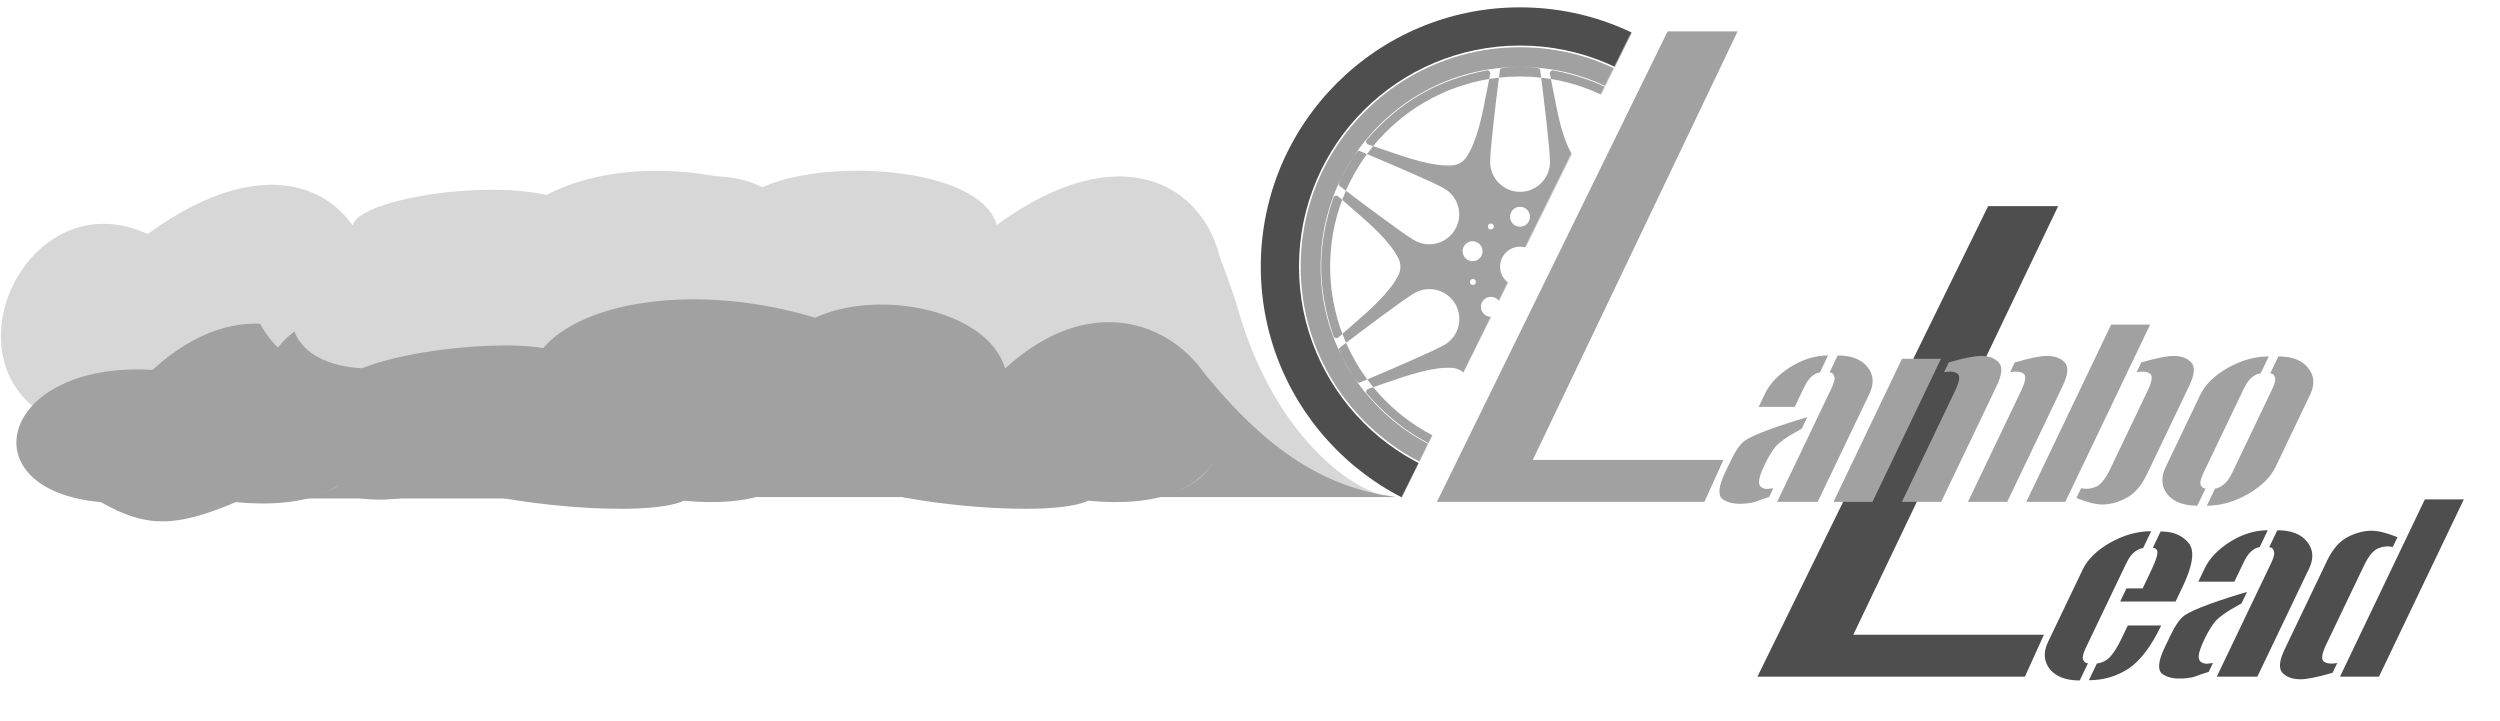 <svg id="loader-logo" width="2507" height="723" viewBox="0 0 2507 723" fill="none" xmlns="http://www.w3.org/2000/svg">
  <g id="grouped-smoke-clouds">
    <g id="smoke-clouds-1">
      <path id="bright-trace" d="M529.715 497.452L541.662 499.059C538.291 499.2 534.264 498.675 529.715 497.452L217.538 455.463C301.335 433.415 340.286 390.318 351.718 327.145C354.358 312.557 356.538 252.649 356.538 230.535C356.538 230.535 377.777 281.053 386.193 310.624C420.411 430.863 492.523 487.458 529.715 497.452Z" fill="#D7D7D7"/>
      <path id="bright-cloud" d="M202.81 406.666C470.804 438.428 399.323 51.676 148.058 234.662C24.756 178.064 -63.325 372.866 61.014 424.064C113.816 440.992 144.608 439.529 202.81 406.666Z" fill="#D7D7D7"/>
      <path id="dark-cloud" d="M236.397 503.535C495.574 528.375 330.697 207.844 152.917 370.949C-0.575 361.681 -34.069 491.72 101.242 503.535C146.603 529.599 176.402 528.878 236.397 503.535Z" fill="#A1A1A1"/>
      <path id="dark-trace" d="M545.048 499.846H300.752C300.752 499.846 362.456 495.095 367.849 442.471C371.973 402.229 345.346 366.758 342.684 363.325C342.613 363.234 342.542 363.144 342.471 363.053C342.471 363.053 342.545 363.145 342.684 363.325C409.626 448.638 468.716 489.892 545.048 499.846Z" fill="#A1A1A1"/>
    </g>
    <g id="smoke-clouds-2">
      <path id="bright-cloud_2" d="M979.129 496.044L991.076 497.651C987.705 497.792 983.678 497.267 979.129 496.044L666.952 454.056C750.749 432.007 789.7 388.91 801.132 325.737C803.772 311.149 805.952 251.241 805.952 229.127C805.952 229.127 827.191 279.645 835.607 309.217C869.825 429.456 941.937 486.051 979.129 496.044Z" fill="#D7D7D7"/>
      <path id="bright-cloud_3" d="M593.967 225.556C576.873 166.691 362.744 192.103 353.944 225.556C227.815 207.957 216.082 338.764 329.87 380.014C381.869 401.034 613.921 422.937 652.224 405.259C920.218 437.02 845.233 42.571 593.967 225.556Z" fill="#D7D7D7"/>
      <path id="dark-cloud_2" d="M602.331 369.542C585.237 310.677 475.638 289.008 411.839 318.587C216.082 274.233 232.215 495.692 337.35 485.02C345.144 510.359 424.342 502.127 447.995 485.02C499.993 506.04 647.508 519.805 685.811 502.127C944.987 526.967 780.111 206.437 602.331 369.542Z" fill="#A1A1A1"/>
      <path id="dark-trace_2" d="M994.462 498.439H750.166C750.166 498.439 811.871 493.688 817.263 441.064C821.387 400.822 794.76 365.35 792.098 361.918C792.027 361.827 791.956 361.737 791.885 361.646C791.885 361.646 791.959 361.738 792.098 361.918C859.04 447.231 918.131 488.485 994.462 498.439Z" fill="#A1A1A1"/>
    </g>
    <g id="smoke-clouds-3">
      <path id="bright-trace_2" d="M1384.72 496.045L1396.67 497.652C1393.3 497.793 1389.27 497.267 1384.72 496.045L1072.54 454.056C1156.34 432.008 1195.29 388.911 1206.72 325.738C1209.36 311.149 1211.54 251.242 1211.54 229.128C1211.54 229.128 1232.78 279.645 1241.2 309.217C1275.42 429.456 1347.53 486.051 1384.72 496.045Z" fill="#D7D7D7"/>
      <path id="bright-cloud_4" d="M764.589 187.768C646.697 152.296 549.048 178.477 509.115 225.557C284.943 183.884 213.093 387.782 397.573 368.363C414.081 382.508 576.304 416.748 735.461 380.014C787.459 401.034 1019.51 422.937 1057.81 405.259C1325.81 437.02 1250.82 42.571 999.558 225.557C982.464 166.691 828.388 158.189 764.589 187.768Z" fill="#D7D7D7"/>
      <path id="dark-cloud_3" d="M340.897 385.68C304.421 369.542 245.112 380.347 251.987 403.918C257.317 422.194 304.421 422.155 304.421 422.155C301.175 428.424 344.331 451.695 365.063 440.271C370.14 453.81 486.401 472.391 503.649 457.797C520.157 471.942 694.429 521.754 853.586 485.02C905.584 506.04 1053.1 519.805 1091.4 502.127C1350.58 526.967 1185.7 206.437 1007.92 369.542C990.828 310.677 881.229 289.008 817.43 318.587C699.537 283.115 584.709 301.926 544.776 349.006C484.533 339.246 352.295 358.323 340.897 385.68Z" fill="#A1A1A1"/>
      <path id="dark-trace_3" d="M1400.05 498.439H1155.76C1155.76 498.439 1217.46 493.688 1222.85 441.064C1226.98 400.822 1200.35 365.35 1197.69 361.918C1197.62 361.827 1197.55 361.737 1197.48 361.646C1197.48 361.646 1197.55 361.738 1197.69 361.918C1264.63 447.231 1323.72 488.485 1400.05 498.439Z" fill="#A1A1A1"/>
    </g>
  </g>
  <g id="dark-logo">
    <g id="text">
      <path id="dark-L" d="M2063.91 206.727H1993.7L1762.37 678.537H2030.6L2049.63 636.508H1858.49L2063.91 206.727Z" fill="#4E4E4E"/>
      <path id="ead" d="M2166.67 532.924C2179.08 532.924 2188.41 536.762 2194.67 544.439C2201.17 551.955 2199.15 566.748 2188.58 588.818L2181.69 603.212H2126.11L2132.42 590.018H2148.65L2156 574.665C2160.9 564.429 2163.36 557.793 2163.4 554.754C2163.69 551.555 2162.18 549.716 2158.86 549.237L2166.67 532.924ZM2149.06 549.716C2146.75 549.716 2143.96 550.916 2140.68 553.315C2137.59 555.714 2134.7 559.712 2132.02 565.309L2091.6 649.75C2088.99 655.188 2088.09 659.106 2088.89 661.505C2089.87 663.904 2091.52 665.103 2093.82 665.103L2085.55 682.375C2071.72 682.375 2061.68 678.537 2055.43 670.86C2049.43 663.024 2048.88 653.988 2053.77 643.753L2088.57 571.066C2093.47 560.831 2102.63 551.875 2116.06 544.199C2129.66 536.522 2143.38 532.684 2157.21 532.684L2149.06 549.716ZM2102.75 665.343C2108.02 664.703 2112.46 662.464 2116.07 658.626C2119.68 654.788 2123.55 648.551 2127.69 639.915L2133.77 627.2H2167.28C2157.18 648.311 2146.17 662.784 2134.26 670.62C2122.43 678.297 2109.25 682.135 2094.71 682.135L2102.75 665.343ZM2214.91 673.739C2211.18 674.858 2208.46 675.738 2206.73 676.378C2205.01 677.017 2203.07 677.737 2200.91 678.537C2198.83 679.176 2196.39 679.656 2193.57 679.976C2190.76 680.296 2188.02 680.456 2185.37 680.456C2178.1 680.456 2172.25 678.777 2167.83 675.418C2163.44 671.26 2164.42 662.544 2170.77 649.27L2176.63 637.036C2181.38 627.121 2185.93 620.564 2190.3 617.365C2194.85 614.167 2203.24 610.328 2215.49 605.85C2227.92 601.372 2240.51 597.294 2253.26 593.616L2247.75 605.131C2240.34 609.129 2234.36 612.727 2229.82 615.926C2226.29 618.485 2223.62 620.723 2221.82 622.643C2217.85 627.6 2214.18 633.598 2210.81 640.634C2206.91 648.791 2204.91 654.628 2204.82 658.146C2204.74 660.545 2205.45 662.384 2206.97 663.664C2208.66 664.943 2210.75 665.583 2213.23 665.583L2219.16 664.863L2214.91 673.739ZM2283.69 531.725C2297.52 531.725 2307.47 535.563 2313.55 543.239C2319.8 550.916 2320.48 559.872 2315.58 570.107L2263.68 678.537H2222.99L2277.65 564.35C2280.33 558.752 2281.18 554.754 2280.2 552.355C2279.39 549.956 2277.84 548.757 2275.54 548.757L2283.69 531.725ZM2265.96 548.757C2263.83 548.757 2261.22 549.956 2258.12 552.355C2255.2 554.754 2252.4 558.752 2249.72 564.35L2240.65 583.301H2204.48L2210.79 570.107C2215.69 559.872 2224.24 550.916 2236.42 543.239C2248.78 535.563 2261.35 531.725 2274.11 531.725L2265.96 548.757ZM2385.64 678.537H2346.55L2431.64 500.779H2470.74L2385.64 678.537ZM2404.19 538.681C2393.31 534.363 2384.68 532.204 2378.3 532.204C2370.32 532.204 2362.19 534.363 2353.92 538.681C2345.83 542.999 2339.02 550.916 2333.51 562.43L2291.14 650.95C2285.63 662.464 2284.85 670.381 2288.81 674.699C2292.95 679.017 2299.01 681.176 2306.99 681.176C2313.37 681.176 2324.07 679.017 2339.08 674.699L2343.79 664.863C2337.75 665.983 2333.28 665.503 2330.38 663.424C2327.47 661.345 2328.28 655.587 2332.8 646.152L2370.58 567.228C2375.09 557.793 2379.8 552.035 2384.69 549.956C2389.59 547.877 2394.52 547.397 2399.48 548.517L2404.19 538.681Z" fill="#4E4E4E"/>
      <path id="bright-L" d="M1742.5 31.458H1672.29L1440.95 503.268H1709.19L1728.22 461.239H1537.08L1742.5 31.458Z" fill="#A1A1A1"/>
      <path id="ambo" d="M1774.01 498.47C1770.28 499.589 1767.56 500.469 1765.83 501.109C1764.11 501.748 1762.17 502.468 1760.01 503.268C1757.93 503.907 1755.49 504.387 1752.67 504.707C1749.86 505.027 1747.13 505.187 1744.47 505.187C1737.2 505.187 1731.35 503.508 1726.93 500.149C1722.54 495.991 1723.52 487.275 1729.87 474.001L1735.73 461.767C1740.48 451.851 1745.03 445.295 1749.4 442.096C1753.95 438.897 1762.34 435.059 1774.59 430.581C1787.02 426.103 1799.61 422.025 1812.37 418.347L1806.85 429.862C1799.44 433.86 1793.47 437.458 1788.92 440.657C1785.39 443.215 1782.72 445.454 1780.92 447.374C1776.95 452.331 1773.28 458.328 1769.91 465.365C1766.01 473.521 1764.01 479.359 1763.92 482.877C1763.84 485.276 1764.55 487.115 1766.07 488.395C1767.76 489.674 1769.85 490.314 1772.33 490.314L1778.26 489.594L1774.01 498.47ZM1842.79 356.456C1856.62 356.456 1866.57 360.294 1872.65 367.97C1878.9 375.647 1879.58 384.603 1874.68 394.838L1822.78 503.268H1782.09L1836.75 389.08C1839.43 383.483 1840.28 379.485 1839.3 377.086C1838.5 374.687 1836.94 373.488 1834.64 373.488L1842.79 356.456ZM1825.06 373.488C1822.93 373.488 1820.32 374.687 1817.22 377.086C1814.3 379.485 1811.5 383.483 1808.82 389.08L1799.75 408.032H1763.58L1769.9 394.838C1774.79 384.603 1783.34 375.647 1795.52 367.97C1807.89 360.294 1820.45 356.456 1833.22 356.456L1825.06 373.488ZM1877.72 503.268H1838.63L1907.3 359.814H1946.39L1877.72 503.268ZM1954.25 363.412C1969.26 359.094 1979.95 356.935 1986.34 356.935C1994.31 356.935 2000.28 359.094 2004.25 363.412C2008.38 367.73 2007.7 375.647 2002.19 387.161L1946.61 503.268H1907.25L1960.53 391.959C1965.04 382.524 1965.85 376.766 1962.94 374.687C1960.04 372.608 1955.57 372.128 1949.54 373.248L1954.25 363.412ZM2020.47 363.412C2035.48 359.094 2046.18 356.935 2052.56 356.935C2060.54 356.935 2066.51 359.094 2070.47 363.412C2074.61 367.73 2073.92 375.647 2068.41 387.161L2012.83 503.268H1973.47L2026.75 391.959C2031.27 382.524 2032.07 376.766 2029.17 374.687C2026.26 372.608 2021.79 372.128 2015.76 373.248L2020.47 363.412ZM2117.06 325.51H2156.16L2071.07 503.268H2031.97L2117.06 325.51ZM2147.32 363.412C2162.33 359.094 2173.03 356.935 2179.41 356.935C2187.39 356.935 2193.36 359.094 2197.32 363.412C2201.46 367.73 2200.77 375.647 2195.26 387.161L2152.89 475.68C2147.38 487.195 2140.49 495.112 2132.21 499.43C2124.12 503.748 2116.08 505.907 2108.1 505.907C2101.72 505.907 2093.09 503.748 2082.21 499.43L2086.92 489.594C2091.88 490.714 2096.81 490.234 2101.71 488.155C2106.6 486.076 2111.31 480.318 2115.82 470.883L2153.6 391.959C2158.12 382.524 2158.93 376.766 2156.02 374.687C2153.12 372.608 2148.65 372.128 2142.61 373.248L2147.32 363.412ZM2266.98 374.447C2264.68 374.447 2261.89 375.647 2258.61 378.046C2255.51 380.444 2252.63 384.443 2249.95 390.04L2209.53 474.481C2206.92 479.919 2206.02 483.837 2206.82 486.236C2207.8 488.634 2209.45 489.834 2211.75 489.834L2203.48 507.106C2189.65 507.106 2179.61 503.268 2173.36 495.591C2167.36 487.755 2166.81 478.719 2171.7 468.484L2206.5 395.797C2211.4 385.562 2220.56 376.606 2233.99 368.93C2247.59 361.253 2261.31 357.415 2275.14 357.415L2266.98 374.447ZM2276.56 374.447C2278.86 374.447 2280.42 375.647 2281.22 378.046C2282.2 380.444 2281.35 384.443 2278.67 390.04L2238.25 474.481C2235.65 479.919 2232.71 483.837 2229.43 486.236C2226.33 488.634 2223.63 489.834 2221.32 489.834L2213.06 507.106C2226.89 507.106 2240.51 503.268 2253.94 495.591C2267.62 487.755 2276.91 478.719 2281.81 468.484L2316.61 395.797C2321.5 385.562 2320.83 376.606 2314.57 368.93C2308.5 361.253 2298.54 357.415 2284.71 357.415L2276.56 374.447Z" fill="#A1A1A1"/>
    </g>
    <g id="full-tyre-mask-group">
      <mask id="mask0_352_958" style="mask-type:alpha" maskUnits="userSpaceOnUse" x="1241" y="0" width="412" height="510">
        <g id="back-rectangle">
          <path d="M1400.48 509.045H1241.24V0.402L1652.01 0.402L1400.48 509.045Z" fill="#000747"/>
        </g>
      </mask>
      <g mask="url(#mask0_352_958)">
        <g id="full-tyre">
          <path id="tyre" d="M1784.31 267.363C1784.31 410.957 1667.91 527.363 1524.31 527.363C1380.72 527.363 1264.31 410.957 1264.31 267.363C1264.31 123.769 1380.72 7.363 1524.31 7.363C1667.91 7.363 1784.31 123.769 1784.31 267.363ZM1302.64 267.363C1302.64 389.79 1401.89 489.037 1524.31 489.037C1646.74 489.037 1745.99 389.79 1745.99 267.363C1745.99 144.935 1646.74 45.688 1524.31 45.688C1401.89 45.688 1302.64 144.935 1302.64 267.363Z" fill="#4E4E4E"/>
          <g id="rim">
            <path fill-rule="evenodd" clip-rule="evenodd" d="M1744.31 267.363C1744.31 307.482 1733.58 345.093 1714.82 377.478C1676.76 443.172 1605.7 487.363 1524.31 487.363C1442.93 487.363 1371.87 443.172 1333.81 377.478C1315.05 345.093 1304.31 307.482 1304.31 267.363C1304.31 227.405 1314.97 189.935 1333.59 157.639C1371.59 91.728 1442.77 47.363 1524.31 47.363C1605.86 47.363 1677.04 91.728 1715.04 157.639C1733.66 189.935 1744.31 227.405 1744.31 267.363ZM1388.1 150.322L1388.1 150.321L1388.1 150.32L1388.1 150.32C1384.41 149.044 1380.7 147.765 1377 146.513C1405.73 111.457 1446.69 86.838 1493.36 79.203C1492.57 83.172 1491.8 87.156 1491.04 91.126L1491.04 91.132L1491.04 91.133L1491.04 91.134C1486.16 116.441 1481.4 141.15 1470.55 157.549C1467.33 162.418 1462.02 165.487 1456.19 165.843C1436.48 167.046 1412.56 158.778 1388.1 150.322ZM1503.14 77.863C1499.85 78.227 1496.6 78.674 1493.36 79.203C1493.7 77.509 1494.05 75.819 1494.4 74.133C1494.83 72.05 1493.03 70.18 1490.94 70.582C1466.83 75.221 1444.53 83.067 1424.62 94.626C1404.65 106.085 1386.7 121.5 1370.62 140.059C1369.23 141.667 1369.95 144.163 1371.97 144.83C1373.65 145.383 1375.32 145.945 1377 146.513C1374.87 149.117 1372.8 151.779 1370.8 154.496C1367.44 153.081 1364.87 152.007 1363.41 151.397C1362.58 151.052 1361.66 151.32 1361.11 152.03C1359.68 153.879 1358.46 155.519 1357.31 157.137C1393.09 102.906 1454.53 67.128 1524.31 67.128C1594.1 67.128 1655.54 102.906 1691.32 157.138C1690.17 155.519 1688.95 153.879 1687.52 152.03C1686.97 151.32 1686.05 151.052 1685.22 151.398C1683.76 152.007 1681.19 153.081 1677.83 154.496C1675.83 151.779 1673.76 149.117 1671.63 146.513C1673.31 145.945 1674.98 145.383 1676.66 144.83C1678.68 144.163 1679.4 141.667 1678.01 140.059C1661.93 121.5 1643.98 106.085 1624.01 94.626C1604.1 83.067 1581.8 75.221 1557.69 70.582C1555.6 70.18 1553.8 72.05 1554.23 74.133C1554.58 75.819 1554.93 77.509 1555.27 79.203C1552.03 78.674 1548.78 78.227 1545.49 77.863C1545.05 74.321 1544.7 71.617 1544.5 70.072C1544.39 69.181 1543.7 68.522 1542.81 68.4C1536.09 67.476 1531.77 67.203 1524.31 67.139C1516.86 67.203 1512.54 67.476 1505.82 68.4C1504.93 68.522 1504.24 69.181 1504.13 70.072C1503.93 71.617 1503.58 74.321 1503.14 77.863ZM1503.14 77.863C1510.09 77.093 1517.16 76.698 1524.31 76.698C1531.47 76.698 1538.54 77.093 1545.49 77.863C1548.14 98.867 1554.31 149.34 1554.31 162.363C1554.31 178.931 1540.88 192.363 1524.31 192.363C1507.75 192.363 1494.31 178.931 1494.31 162.363C1494.31 149.34 1500.49 98.867 1503.14 77.863ZM1555.27 79.203C1601.94 86.838 1642.9 111.457 1671.63 146.513C1667.93 147.765 1664.23 149.044 1660.54 150.32L1660.53 150.322C1636.07 158.778 1612.15 167.046 1592.44 165.843C1586.61 165.487 1581.3 162.418 1578.08 157.549C1567.23 141.15 1562.47 116.441 1557.59 91.134C1556.83 87.162 1556.06 83.175 1555.27 79.203ZM1698.98 191.242C1682.01 204.09 1641.58 234.485 1630.33 240.97C1615.98 249.244 1597.63 244.316 1589.36 229.961C1581.08 215.607 1586.01 197.262 1600.37 188.988C1611.62 182.501 1658.22 162.734 1677.83 154.496C1686.17 165.851 1693.28 178.165 1698.98 191.242ZM1703.64 178.584C1716.87 205.333 1724.31 235.467 1724.31 267.34C1724.31 299.422 1716.78 329.741 1703.38 356.62C1704.18 354.879 1704.96 353.058 1705.81 350.97C1706.15 350.139 1705.93 349.212 1705.21 348.667C1703.96 347.705 1701.74 346.012 1698.82 343.798C1700.12 340.83 1701.35 337.822 1702.5 334.777C1703.83 335.952 1705.16 337.13 1706.48 338.311C1708.07 339.729 1710.59 339.106 1711.29 337.096C1719.35 313.904 1723.75 290.659 1723.72 267.637C1723.81 244.615 1719.48 221.372 1711.47 198.162C1710.78 196.151 1708.26 195.521 1706.67 196.936C1705.35 198.107 1704.03 199.276 1702.7 200.441C1701.54 197.336 1700.3 194.268 1698.98 191.242C1701.9 189.03 1704.13 187.338 1705.39 186.378C1706.1 185.834 1706.33 184.907 1705.99 184.076C1705.17 182.051 1704.41 180.277 1703.64 178.584ZM1677.59 380.501C1685.96 369.163 1693.1 356.863 1698.82 343.798C1681.88 330.927 1641.48 300.459 1630.24 293.955C1615.9 285.658 1597.55 290.557 1589.25 304.898C1580.96 319.24 1585.86 337.592 1600.2 345.889C1611.44 352.393 1657.99 372.23 1677.59 380.501ZM1691 378.016C1695.55 371.169 1699.69 364.025 1703.38 356.62C1701.77 360.113 1700.1 363.279 1697.64 367.609C1695.12 371.878 1693.22 374.899 1691 378.016ZM1529.84 467.478C1597.13 465.653 1656.13 430.551 1691 378.016C1689.89 379.591 1688.69 381.19 1687.29 382.987C1686.74 383.695 1685.82 383.962 1684.99 383.615C1683.53 383.003 1680.96 381.923 1677.59 380.501C1675.64 383.141 1673.63 385.728 1671.55 388.26C1667.85 387.007 1664.15 385.727 1660.46 384.451L1660.46 384.45L1660.46 384.449L1660.45 384.448L1660.45 384.447L1660.45 384.447L1660.45 384.446L1660.45 384.445C1635.99 375.983 1612.07 367.71 1592.36 368.908C1586.54 369.262 1581.22 372.33 1578 377.198C1567.15 393.594 1562.38 418.302 1557.5 443.608L1557.5 443.613C1556.73 447.568 1555.97 451.538 1555.18 455.493C1551.98 456.015 1548.75 456.457 1545.5 456.817C1548.15 435.786 1554.31 385.377 1554.31 372.363C1554.31 355.794 1540.88 342.363 1524.31 342.363C1507.75 342.363 1494.31 355.794 1494.31 372.363C1494.31 385.377 1500.48 435.786 1503.13 456.817C1499.88 456.457 1496.65 456.015 1493.45 455.493C1492.66 451.536 1491.9 447.565 1491.13 443.608C1486.25 418.302 1481.48 393.594 1470.63 377.198C1467.41 372.33 1462.09 369.262 1456.27 368.908C1436.56 367.71 1412.64 375.984 1388.18 384.446L1388.18 384.448L1388.17 384.45L1388.16 384.453C1384.47 385.729 1380.78 387.008 1377.08 388.26C1375 385.728 1372.98 383.14 1371.04 380.501C1390.64 372.23 1437.19 352.393 1448.43 345.889C1462.77 337.592 1467.67 319.24 1459.38 304.898C1451.08 290.557 1432.73 285.658 1418.39 293.955C1407.15 300.459 1366.75 330.927 1349.81 343.798C1348.51 340.83 1347.28 337.822 1346.13 334.777C1349.06 332.198 1352.01 329.632 1354.95 327.075L1354.96 327.07C1374.49 310.088 1393.59 293.484 1402.38 275.804C1404.98 270.577 1404.97 264.437 1402.36 259.217C1393.56 241.637 1374.52 225.184 1355.02 208.332C1351.99 205.713 1348.95 203.085 1345.93 200.441C1347.09 197.336 1348.33 194.268 1349.65 191.242C1366.62 204.09 1407.05 234.485 1418.3 240.97C1432.65 249.244 1451 244.316 1459.27 229.961C1467.55 215.607 1462.62 197.262 1448.26 188.988C1437.01 182.501 1390.41 162.734 1370.8 154.496C1362.46 165.851 1355.35 178.165 1349.65 191.242C1346.73 189.03 1344.5 187.338 1343.24 186.378C1342.53 185.834 1342.3 184.907 1342.64 184.076C1343.46 182.051 1344.22 180.277 1344.99 178.584C1348.66 171.163 1352.78 164.002 1357.31 157.137C1355.14 160.212 1353.26 163.211 1350.78 167.423C1348.3 171.825 1346.61 175.023 1344.99 178.584C1331.76 205.333 1324.31 235.467 1324.31 267.34C1324.31 299.422 1331.85 329.741 1345.25 356.62C1346.86 360.113 1348.53 363.279 1350.99 367.609C1353.51 371.878 1355.41 374.898 1357.62 378.015C1392.5 430.551 1451.5 465.653 1518.79 467.478C1520.48 467.536 1522.28 467.569 1524.31 467.586C1526.35 467.569 1528.15 467.536 1529.84 467.478ZM1529.84 467.478C1534.31 467.325 1537.92 466.997 1542.81 466.326C1543.7 466.204 1544.39 465.545 1544.5 464.654C1544.7 463.102 1545.05 460.382 1545.5 456.817C1538.54 457.588 1531.48 457.983 1524.31 457.983C1517.15 457.983 1510.09 457.588 1503.13 456.817C1503.58 460.382 1503.93 463.102 1504.13 464.654C1504.24 465.545 1504.93 466.204 1505.82 466.326C1510.71 466.997 1514.32 467.325 1518.79 467.478C1520.63 467.528 1522.47 467.553 1524.31 467.553C1526.16 467.553 1528 467.528 1529.84 467.478ZM1357.62 378.015C1353.08 371.168 1348.94 364.024 1345.25 356.62C1344.45 354.88 1343.67 353.058 1342.82 350.97C1342.48 350.139 1342.7 349.212 1343.42 348.667C1344.67 347.705 1346.89 346.012 1349.81 343.798C1355.53 356.863 1362.67 369.163 1371.04 380.501C1367.67 381.923 1365.1 383.003 1363.64 383.615C1362.81 383.962 1361.89 383.695 1361.34 382.987C1359.94 381.189 1358.74 379.59 1357.62 378.015ZM1377.08 388.26C1405.82 423.29 1446.79 447.881 1493.45 455.493C1493.8 457.202 1494.14 458.908 1494.5 460.608C1494.93 462.691 1493.13 464.561 1491.04 464.16C1466.93 459.527 1444.62 451.687 1424.71 440.132C1404.74 428.678 1386.79 413.267 1370.71 394.713C1369.32 393.105 1370.03 390.609 1372.05 389.941C1373.73 389.389 1375.4 388.827 1377.08 388.26ZM1555.18 455.493C1554.83 457.202 1554.49 458.908 1554.13 460.608C1553.7 462.691 1555.5 464.561 1557.59 464.16C1581.7 459.527 1604.01 451.687 1623.92 440.132C1643.89 428.678 1661.84 413.267 1677.92 394.713C1679.31 393.105 1678.6 390.609 1676.58 389.941C1674.9 389.389 1673.23 388.827 1671.55 388.26C1642.81 423.29 1601.84 447.881 1555.18 455.493ZM1702.7 200.441C1699.69 203.078 1696.66 205.7 1693.63 208.313L1693.63 208.318L1693.62 208.323L1693.62 208.33L1693.61 208.332C1674.11 225.184 1655.07 241.637 1646.27 259.217C1643.66 264.437 1643.65 270.577 1646.25 275.804C1655.04 293.484 1674.14 310.088 1693.67 327.07C1696.62 329.629 1699.57 332.196 1702.5 334.777C1710.42 313.812 1714.76 291.083 1714.76 267.34C1714.76 243.8 1710.49 221.257 1702.7 200.441ZM1703.64 178.584C1699.97 171.163 1695.85 164.002 1691.32 157.138C1693.49 160.212 1695.37 163.211 1697.85 167.423C1700.33 171.825 1702.02 175.023 1703.64 178.584ZM1342.15 338.311C1343.47 337.13 1344.8 335.952 1346.13 334.777C1338.21 313.812 1333.87 291.083 1333.87 267.34C1333.87 243.8 1338.14 221.257 1345.93 200.441C1344.6 199.276 1343.28 198.107 1341.96 196.936C1340.37 195.521 1337.85 196.151 1337.16 198.162C1329.15 221.372 1324.82 244.615 1324.91 267.637C1324.88 290.659 1329.28 313.904 1337.34 337.096C1338.04 339.106 1340.56 339.729 1342.15 338.311ZM1479.78 242.413C1480.43 242.623 1481.04 242.893 1481.61 243.216C1485.11 245.184 1487.11 249.094 1486.64 253.084C1486.64 253.092 1486.63 253.099 1486.63 253.107C1486.56 253.739 1486.42 254.373 1486.22 255.002C1484.52 260.258 1478.88 263.142 1473.63 261.444C1468.37 259.746 1465.49 254.11 1467.19 248.854C1467.44 248.069 1467.78 247.336 1468.2 246.664C1468.75 245.774 1469.43 244.99 1470.2 244.329C1471.74 243.013 1473.66 242.184 1475.69 241.977C1476.32 241.913 1476.96 241.908 1477.6 241.966C1477.6 241.967 1477.61 241.967 1477.61 241.968C1478.33 242.034 1479.06 242.181 1479.78 242.413ZM1524.27 227.363C1529.79 227.363 1534.27 222.886 1534.27 217.363C1534.27 211.84 1529.79 207.363 1524.27 207.363C1518.74 207.363 1514.27 211.84 1514.27 217.363C1514.27 219.633 1515.02 221.726 1516.3 223.404C1517.69 225.234 1519.69 226.57 1522 227.105C1522.08 227.124 1522.16 227.141 1522.24 227.158C1522.9 227.292 1523.57 227.363 1524.27 227.363ZM1496.8 229.599C1495.45 230.566 1493.58 230.26 1492.61 228.915C1491.77 227.748 1491.89 226.183 1492.82 225.157C1492.96 225 1493.12 224.856 1493.3 224.728C1494.63 223.769 1496.49 224.062 1497.46 225.379L1497.48 225.412C1498.42 226.72 1498.16 228.529 1496.91 229.517C1496.87 229.545 1496.84 229.572 1496.8 229.599ZM1474.16 283.668C1474.36 284.304 1474.75 284.825 1475.25 285.19C1475.99 285.733 1476.97 285.927 1477.92 285.63C1479.5 285.133 1480.38 283.449 1479.88 281.868L1479.87 281.829C1479.77 281.544 1479.64 281.283 1479.48 281.049C1479.43 280.987 1479.39 280.927 1479.34 280.869C1478.59 279.948 1477.32 279.528 1476.12 279.906C1474.54 280.404 1473.66 282.088 1474.16 283.668ZM1486.96 301.749C1490.21 297.287 1496.47 296.309 1500.93 299.564C1505.39 302.818 1506.37 309.074 1503.12 313.536C1502.13 314.891 1500.86 315.925 1499.45 316.617C1496.29 318.169 1492.41 317.996 1489.33 315.857C1489.27 315.813 1489.21 315.767 1489.14 315.721C1484.68 312.467 1483.7 306.211 1486.96 301.749ZM1524.31 320.115C1525.82 320.115 1527.06 319.009 1527.28 317.566C1527.3 317.419 1527.31 317.268 1527.31 317.115C1527.31 316.79 1527.26 316.477 1527.17 316.184C1526.78 314.983 1525.65 314.115 1524.31 314.115L1524.27 314.115C1522.96 314.132 1521.84 315 1521.46 316.195C1521.46 316.203 1521.45 316.211 1521.45 316.218C1521.36 316.501 1521.31 316.802 1521.31 317.115C1521.31 317.264 1521.33 317.411 1521.35 317.554C1521.56 319.003 1522.81 320.115 1524.31 320.115ZM1574.49 283.751C1574.24 284.515 1573.71 285.11 1573.05 285.461C1573.05 285.465 1573.04 285.468 1573.04 285.471C1572.34 285.836 1571.51 285.931 1570.7 285.668C1569.13 285.152 1568.27 283.457 1568.79 281.882C1569.3 280.321 1570.97 279.464 1572.53 279.954L1572.57 279.966C1574.14 280.481 1575 282.17 1574.49 283.742C1574.49 283.745 1574.49 283.748 1574.49 283.751ZM1562.41 255.048C1563.63 258.815 1566.88 261.36 1570.55 261.87C1570.58 261.874 1570.61 261.878 1570.64 261.882C1571.39 261.978 1572.15 261.991 1572.91 261.914C1573.61 261.843 1574.31 261.698 1575 261.473C1580.26 259.768 1583.13 254.128 1581.43 248.874C1579.72 243.621 1574.08 240.745 1568.83 242.45C1563.58 244.154 1560.7 249.795 1562.41 255.048ZM1556.01 228.891C1555.33 229.834 1554.19 230.261 1553.12 230.093C1552.66 230.023 1552.22 229.846 1551.82 229.557C1551.29 229.169 1550.92 228.639 1550.73 228.056C1550.44 227.175 1550.57 226.174 1551.15 225.367C1552.12 224.037 1553.97 223.733 1555.31 224.677L1555.34 224.701C1556.68 225.674 1556.98 227.55 1556.01 228.891ZM1547.71 299.584C1543.24 302.83 1542.25 309.084 1545.5 313.552C1548.74 318.02 1555 319.01 1559.46 315.764C1563.93 312.518 1564.92 306.264 1561.68 301.796C1558.43 297.328 1552.18 296.338 1547.71 299.584ZM1544.31 267.363C1544.31 278.408 1535.36 287.363 1524.31 287.363C1513.27 287.363 1504.31 278.408 1504.31 267.363C1504.31 256.317 1513.27 247.363 1524.31 247.363C1535.36 247.363 1544.31 256.317 1544.31 267.363Z" fill="#A1A1A1"/>
            <path fill-rule="evenodd" clip-rule="evenodd" d="M1492.82 225.157C1491.89 226.183 1491.77 227.748 1492.61 228.915C1493.58 230.26 1495.45 230.566 1496.8 229.599C1496.84 229.572 1496.87 229.545 1496.91 229.517C1496.39 229.93 1495.74 230.177 1495.03 230.177C1493.38 230.177 1492.03 228.835 1492.03 227.179C1492.03 226.4 1492.33 225.69 1492.82 225.157Z" fill="#A1A1A1"/>
            <path fill-rule="evenodd" clip-rule="evenodd" d="M1481.61 243.216C1480.41 242.537 1479.06 242.099 1477.61 241.968C1478.33 242.034 1479.06 242.181 1479.78 242.413C1480.43 242.623 1481.04 242.893 1481.61 243.216ZM1476.7 261.943C1481.83 261.943 1486.05 258.082 1486.63 253.107C1486.56 253.739 1486.42 254.373 1486.22 255.002C1484.52 260.258 1478.88 263.142 1473.63 261.444C1468.37 259.746 1465.49 254.11 1467.19 248.854C1467.44 248.069 1467.78 247.336 1468.2 246.664C1467.25 248.195 1466.7 250.001 1466.7 251.935C1466.7 257.462 1471.18 261.943 1476.7 261.943ZM1475.69 241.977C1473.66 242.184 1471.74 243.013 1470.2 244.329C1471.71 243.037 1473.61 242.186 1475.69 241.977Z" fill="#A1A1A1"/>
            <path fill-rule="evenodd" clip-rule="evenodd" d="M1477.03 285.774C1478.68 285.774 1480.02 284.432 1480.02 282.776C1480.02 282.133 1479.82 281.537 1479.48 281.049C1479.64 281.283 1479.77 281.544 1479.87 281.829L1479.88 281.868C1480.38 283.449 1479.5 285.133 1477.92 285.63C1476.97 285.927 1475.99 285.733 1475.25 285.19C1475.74 285.557 1476.36 285.774 1477.03 285.774Z" fill="#A1A1A1"/>
            <path fill-rule="evenodd" clip-rule="evenodd" d="M1524.31 320.153C1525.82 320.153 1527.07 319.03 1527.28 317.566C1527.06 319.009 1525.82 320.115 1524.31 320.115C1522.81 320.115 1521.56 319.003 1521.35 317.554C1521.56 319.023 1522.8 320.153 1524.31 320.153ZM1524.31 314.087C1522.98 314.087 1521.85 314.973 1521.46 316.195C1521.84 315 1522.96 314.132 1524.27 314.115L1524.31 314.115C1525.65 314.115 1526.78 314.983 1527.17 316.184C1526.78 314.967 1525.65 314.087 1524.31 314.087Z" fill="#A1A1A1"/>
            <path fill-rule="evenodd" clip-rule="evenodd" d="M1489.33 315.857C1490.95 316.989 1492.91 317.653 1495.03 317.653C1496.62 317.653 1498.12 317.28 1499.45 316.617C1496.29 318.169 1492.41 317.996 1489.33 315.857Z" fill="#A1A1A1"/>
            <path fill-rule="evenodd" clip-rule="evenodd" d="M1574.49 283.742C1574.59 283.444 1574.64 283.126 1574.64 282.796C1574.64 281.122 1573.28 279.765 1571.61 279.765C1569.93 279.765 1568.57 281.122 1568.57 282.796C1568.57 284.47 1569.93 285.827 1571.61 285.827C1572.12 285.827 1572.61 285.698 1573.04 285.471C1572.34 285.836 1571.51 285.931 1570.7 285.668C1569.13 285.152 1568.27 283.457 1568.79 281.882C1569.3 280.321 1570.97 279.464 1572.53 279.954L1572.57 279.966C1574.14 280.481 1575 282.17 1574.49 283.742Z" fill="#A1A1A1"/>
            <path fill-rule="evenodd" clip-rule="evenodd" d="M1572.91 261.914C1577.98 261.415 1581.93 257.148 1581.93 251.957C1581.93 246.431 1577.45 241.951 1571.92 241.951C1566.39 241.951 1561.91 246.431 1561.91 251.957C1561.91 257.019 1565.67 261.203 1570.55 261.87C1566.88 261.36 1563.63 258.815 1562.41 255.048C1560.7 249.795 1563.58 244.154 1568.83 242.45C1574.08 240.745 1579.72 243.621 1581.43 248.874C1583.13 254.128 1580.26 259.768 1575 261.473C1574.31 261.698 1573.61 261.843 1572.91 261.914Z" fill="#A1A1A1"/>
            <path fill-rule="evenodd" clip-rule="evenodd" d="M1553.61 230.133C1555.29 230.133 1556.65 228.763 1556.65 227.073C1556.65 225.384 1555.29 224.014 1553.61 224.014C1551.93 224.014 1550.57 225.384 1550.57 227.073C1550.57 227.417 1550.62 227.747 1550.73 228.056C1550.44 227.175 1550.57 226.174 1551.15 225.367C1552.12 224.037 1553.97 223.733 1555.31 224.677L1555.34 224.701C1556.68 225.674 1556.98 227.55 1556.01 228.891C1555.33 229.834 1554.19 230.261 1553.12 230.093C1553.28 230.119 1553.44 230.133 1553.61 230.133Z" fill="#A1A1A1"/>
            <path fill-rule="evenodd" clip-rule="evenodd" d="M1516.3 223.404C1517.69 225.235 1519.69 226.572 1522 227.105C1519.69 226.57 1517.69 225.234 1516.3 223.404Z" fill="#A1A1A1"/>
          </g>
        </g>
      </g>
    </g>
  </g>
</svg>
